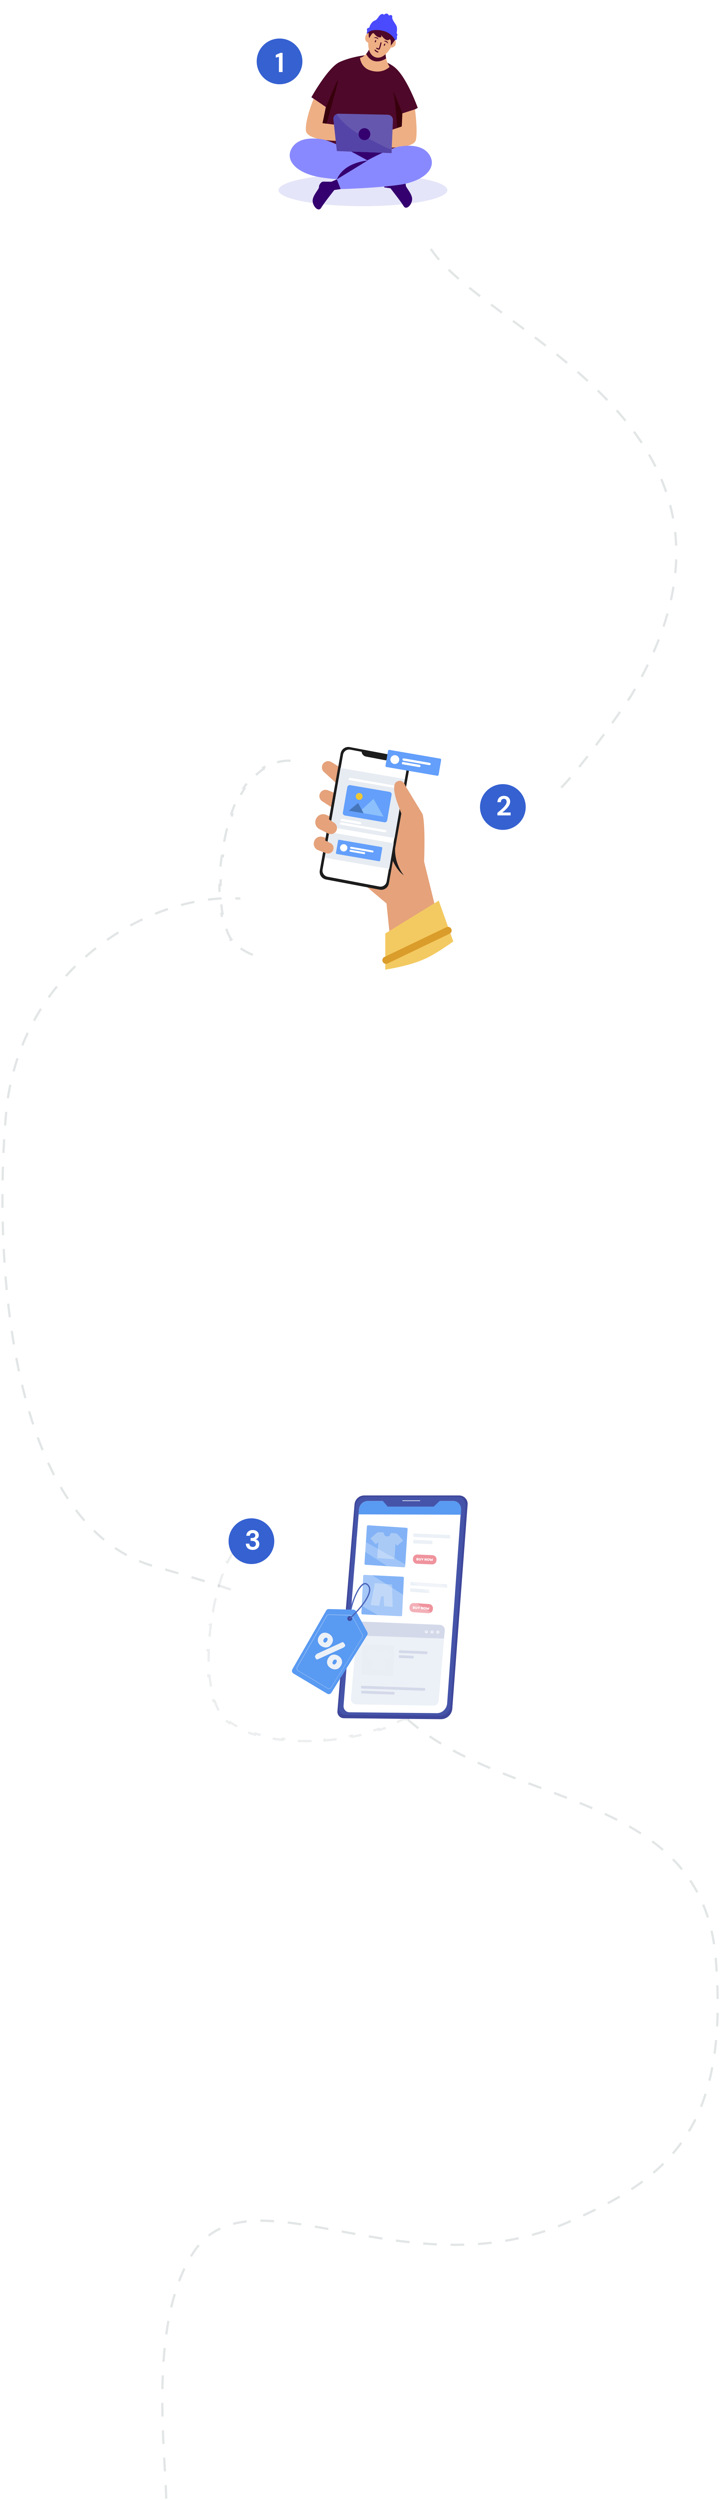 <svg width="315" height="1093" viewBox="0 0 315 1093" fill="none" xmlns="http://www.w3.org/2000/svg">
<path opacity="0.3" d="M198.5 78.841C127 128.841 364 156.341 276 304.341C268.833 315.008 252.3 338.341 243.5 346.341M120.5 396.341C85 381.507 11.8 412.541 3 483.341C-3 542.674 1.5 666.041 67.5 684.841C150 708.341 105 701.841 120.5 712.341" stroke="#A0ACAF" stroke-dasharray="6 6"/>
<g filter="url(#filter0_d)">
<path d="M112.492 36.083C112.492 36.083 119.585 22.078 132.39 20.194C145.196 18.309 147.016 31.059 160.01 28.986C173.004 26.914 194.723 17.87 210.415 30.242C226.108 42.614 223.597 82.809 196.417 102.027C169.237 121.244 114.814 120.24 106.654 101.398C98.494 82.557 105.587 47.576 112.492 36.083Z" fill="white"/>
</g>
<path d="M158.794 90.16C179.195 90.16 195.732 87.01 195.732 83.125C195.732 79.239 179.195 76.089 158.794 76.089C138.394 76.089 121.856 79.239 121.856 83.125C121.856 87.01 138.394 90.16 158.794 90.16Z" fill="#E5E5F9"/>
<path d="M169.699 77.647L172.112 78.702L172.765 78.954L171.509 82.421L168.041 81.919L169.699 77.647Z" fill="#34006F"/>
<path d="M175.781 78.652L172.112 78.702L170.855 82.371C170.855 82.371 175.429 88.15 176.585 90.11C177.74 92.07 180.153 89.608 180.304 87.195C180.454 84.783 177.489 81.969 177.539 81.064C177.59 80.159 176.786 78.853 175.781 78.652Z" fill="#34006F"/>
<path d="M141.004 60.912C141.004 60.912 141.607 68.299 151.407 72.32C161.207 76.34 172.665 73.224 174.625 64.279C174.625 64.279 146.532 59.856 141.004 60.912Z" fill="#34006F"/>
<path d="M159.598 24.175C159.598 24.175 153.819 24.778 148.643 27.09C143.466 29.452 136.229 42.518 136.229 42.518L142.511 46.79L139.747 60.459C139.747 60.459 150.804 65.736 160.855 66.239C170.906 66.741 175.178 64.128 175.178 64.128L176.082 49.554C176.082 49.554 179.751 49.051 182.766 47.142C182.766 47.142 178.243 34.427 173.117 29.803C169.097 26.084 159.598 24.175 159.598 24.175Z" fill="#4E0829"/>
<path d="M170.453 29.251C168.996 30.608 166.031 32.115 161.91 30.758C157.789 29.401 157.487 25.28 157.487 25.28C157.487 25.28 158.392 25.13 159.598 24.175C159.799 24.024 160 23.773 160.201 23.572C160.955 22.718 161.508 21.562 161.709 21.16C161.759 21.059 161.759 21.009 161.759 21.009L164.473 21.712L168.544 22.718H168.594V22.818C168.544 23.773 168.694 24.677 168.895 25.482C169.448 27.693 170.453 29.251 170.453 29.251Z" fill="#EEAF84"/>
<path d="M168.946 25.532C168.041 26.135 166.081 27.19 163.92 26.738C161.809 26.286 160.653 24.527 160.201 23.572C160.955 22.718 161.508 21.562 161.709 21.16L164.523 21.712L168.594 22.718L168.644 22.818C168.644 23.773 168.745 24.678 168.946 25.532Z" fill="#4E0829"/>
<path d="M161.609 13.42L161.358 14.425C161.358 14.425 160.051 14.375 159.8 16.335C159.549 18.295 161.107 18.647 161.107 18.647C161.107 18.647 160.704 23.974 164.373 25.079C168.042 26.185 171.057 20.707 171.057 20.707C171.057 20.707 171.459 21.059 172.464 20.305C173.469 19.551 173.319 17.792 172.716 17.491L172.816 16.184C172.866 16.234 167.59 13.269 161.609 13.42Z" fill="#EEAF84"/>
<path d="M161.357 14.425C161.357 14.425 162.412 13.671 165.478 14.174C168.543 14.626 172.011 16.687 172.765 17.541C172.765 17.541 173.167 17.692 173.519 17.24C173.871 16.787 173.469 16.034 173.77 15.531C174.072 15.028 173.519 14.476 173.519 14.476C173.519 14.476 173.971 12.465 173.469 11.36C172.966 10.204 171.408 8.596 171.609 7.49C171.81 6.384 170.503 6.384 170.202 6.887C170.202 6.887 170.051 6.234 169.348 5.982C168.644 5.731 167.991 6.485 167.991 6.485C167.991 6.485 167.488 5.731 166.533 6.384C165.578 6.988 165.176 8.596 163.92 8.998C162.664 9.4 161.608 11.41 161.608 12.063C161.608 12.063 160.704 12.214 160.553 12.666C160.452 13.169 160.653 13.521 160.603 13.772C160.553 14.023 160.402 14.476 160.503 14.777C160.503 14.827 161.005 14.425 161.357 14.425Z" fill="#4A4AFF"/>
<path d="M137.235 43.171C137.235 43.171 133.465 52.117 133.817 56.992C134.169 61.867 148.994 61.615 148.994 61.615L147.989 54.73L141.104 53.826L142.511 46.79L137.235 43.171Z" fill="#EEAF84"/>
<path d="M181.561 47.795C181.561 47.795 182.817 57.092 181.963 61.113C181.108 65.133 169.047 64.48 169.047 64.48V57.544L175.731 55.333L175.982 49.604C176.032 49.554 179.55 48.448 181.561 47.795Z" fill="#EEAF84"/>
<path d="M141.004 60.912C137.486 60.309 130.199 59.806 127.435 65.184C124.671 70.561 130.35 76.139 141.004 77.647C151.658 79.155 166.634 79.507 166.634 79.507L168.795 73.978L160.805 70.159C160.805 70.209 146.482 61.867 141.004 60.912Z" fill="#8989FF"/>
<path d="M174.675 64.078C178.193 63.475 185.48 62.972 188.244 68.35C191.008 73.727 185.329 79.305 174.675 80.813C164.021 82.321 149.045 82.673 149.045 82.673L146.884 77.144L154.874 73.325C154.874 73.325 169.248 65.033 174.675 64.078Z" fill="#8989FF"/>
<path d="M147.386 78.401L160.854 70.159C160.804 70.209 150.602 70.812 147.386 78.401Z" fill="#34006F"/>
<path d="M147.387 78.401L144.975 79.456L144.321 79.758L145.578 83.175L149.045 82.673L147.387 78.401Z" fill="#34006F"/>
<path d="M141.306 79.406L144.975 79.456L146.231 83.125C146.231 83.125 141.658 88.904 140.502 90.864C139.346 92.824 136.934 90.362 136.783 87.949C136.632 85.537 139.597 82.723 139.547 81.818C139.497 80.913 140.301 79.607 141.306 79.406Z" fill="#34006F"/>
<path d="M171.911 52.519L171.359 65.334L171.308 66.942L147.387 66.038L145.879 52.167C145.778 51.162 146.331 50.257 147.186 49.906C147.437 49.805 147.789 49.705 148.09 49.705L169.75 50.157C171.007 50.257 171.962 51.263 171.911 52.519Z" fill="#6657AE"/>
<path d="M161.357 14.425C161.357 14.425 161.156 16.034 161.558 16.637C161.558 16.637 162.513 14.828 163.116 14.526C163.719 14.174 164.071 15.833 165.729 16.285C167.388 16.737 166.735 15.28 166.735 15.28C166.735 15.28 167.84 16.988 168.996 17.441C170.152 17.843 170.453 17.089 170.453 17.089C170.453 17.089 171.057 17.441 171.006 18.345C170.956 19.25 171.006 19.954 171.006 19.954L172.816 17.491C172.816 17.491 171.559 14.727 168.242 13.672C165.528 12.817 162.915 13.069 161.86 13.672C160.804 14.275 160.704 14.727 160.704 14.727C160.704 14.727 160.654 14.677 161.357 14.425Z" fill="#4E0829"/>
<path d="M142.713 46.69C142.713 46.69 147.336 35.181 147.839 35.03C148.341 34.879 142.863 54.077 142.863 54.077L141.104 53.826L142.713 46.69Z" fill="#37000C"/>
<path d="M173.77 55.836C173.77 55.836 173.066 44.378 172.162 40.86C171.257 37.292 176.032 49.504 176.032 49.504L175.78 55.233L173.77 55.836Z" fill="#37000C"/>
<path d="M171.359 65.334L171.308 66.942L147.387 66.038L145.879 52.167C145.778 51.162 146.331 50.258 147.186 49.906C149.296 53.022 154.473 57.896 160.101 60.158C164.775 62.068 168.645 64.832 171.359 65.334Z" fill="#5544A8"/>
<path d="M159.448 61.264C160.863 61.264 162.011 60.094 162.011 58.65C162.011 57.207 160.863 56.037 159.448 56.037C158.032 56.037 156.885 57.207 156.885 58.65C156.885 60.094 158.032 61.264 159.448 61.264Z" fill="#34006F"/>
<path d="M168.041 18.044C168.041 18.044 168.493 18.094 168.996 18.395C169.498 18.697 169.8 19.099 169.8 19.099C169.8 19.099 169.8 18.395 169.297 18.094C168.946 17.893 168.393 17.591 168.041 18.044Z" fill="#4E0829"/>
<path d="M167.999 20.055C168.125 20.114 168.333 19.94 168.465 19.664C168.596 19.389 168.602 19.117 168.477 19.057C168.351 18.997 168.143 19.172 168.011 19.447C167.88 19.723 167.874 19.995 167.999 20.055Z" fill="#4E0829"/>
<path d="M166.685 18.748C166.685 18.748 166.082 21.361 165.83 21.461C165.579 21.562 164.825 21.11 164.825 21.11" stroke="#4E0829" stroke-width="0.5" stroke-miterlimit="10" stroke-linecap="round"/>
<path d="M164.121 21.914C164.121 21.914 164.573 22.567 165.327 22.718" stroke="#4E0829" stroke-width="0.5" stroke-miterlimit="10" stroke-linecap="round"/>
<path d="M165.479 17.189C165.479 17.189 165.127 16.837 164.574 16.687C164.021 16.536 163.519 16.586 163.519 16.586C163.519 16.586 164.071 16.134 164.624 16.285C165.026 16.385 165.579 16.637 165.479 17.189Z" fill="#4E0829"/>
<path d="M164.496 17.518C164.368 17.463 164.168 17.647 164.048 17.927C163.927 18.208 163.933 18.48 164.061 18.534C164.189 18.589 164.389 18.406 164.51 18.125C164.63 17.844 164.624 17.573 164.496 17.518Z" fill="#4E0829"/>
<circle cx="122.304" cy="26.841" r="10" fill="#3561D1"/>
<path d="M122.032 31.507V24.859L120.652 25.183V24.007L122.68 23.107H123.628V31.507H122.032Z" fill="white"/>
<path opacity="0.3" d="M105.367 347.458L105.376 347.443L105.384 347.427L105.384 347.427L105.384 347.427L105.384 347.427L105.384 347.426L105.385 347.425L105.389 347.417L105.407 347.383C105.423 347.352 105.447 347.306 105.48 347.246C105.545 347.124 105.644 346.945 105.776 346.717C106.039 346.26 106.434 345.608 106.956 344.831L106.541 344.552C107.455 343.192 108.753 341.458 110.414 339.718L110.776 340.063C112.093 338.684 113.637 337.305 115.399 336.113L115.119 335.699C116.776 334.577 118.626 333.615 120.659 332.963L120.812 333.439C121.752 333.138 122.731 332.905 123.749 332.755C124.996 332.572 126.122 332.541 127.155 332.627L127.197 332.129C129.81 332.346 131.879 333.289 133.765 334.475L133.498 334.899C134.44 335.491 135.336 336.146 136.25 336.813L136.359 336.893C137.306 337.585 138.271 338.286 139.297 338.914L139.558 338.488C141.447 339.645 143.532 340.543 146.167 340.713L146.134 341.212C147.248 341.284 148.45 341.231 149.764 341.021C150.732 340.867 151.749 340.673 152.807 340.451L152.704 339.962C154.307 339.627 156.011 339.228 157.793 338.811C158.097 338.739 158.404 338.668 158.712 338.596L158.826 339.083C160.754 338.633 162.761 338.172 164.821 337.754L164.722 337.264C166.702 336.863 168.733 336.501 170.789 336.227L170.855 336.723C172.868 336.455 174.903 336.271 176.934 336.219L176.921 335.719C178.977 335.665 181.033 335.743 183.065 336L183.003 336.496C185.004 336.748 186.978 337.175 188.902 337.821L189.061 337.347C190.968 337.986 192.831 338.838 194.626 339.945L194.364 340.37C195.205 340.889 196.032 341.464 196.842 342.101C197.65 342.738 198.407 343.456 199.111 344.248L199.485 343.916C200.854 345.457 202.024 347.267 202.988 349.29L202.536 349.505C203.404 351.327 204.103 353.33 204.626 355.472L205.112 355.353C205.603 357.366 205.94 359.495 206.118 361.706L205.619 361.746C205.785 363.805 205.812 365.937 205.695 368.115L206.194 368.142C206.082 370.239 205.838 372.376 205.459 374.529L204.967 374.442C204.604 376.504 204.117 378.581 203.502 380.65L203.981 380.793C203.377 382.824 202.651 384.848 201.801 386.844L201.341 386.648C200.515 388.586 199.571 390.496 198.506 392.361L198.94 392.609C197.886 394.454 196.715 396.255 195.423 397.993L195.022 397.695C193.767 399.383 192.398 401.012 190.913 402.563L191.275 402.909C189.809 404.44 188.231 405.897 186.538 407.263L186.224 406.874C185.404 407.537 184.556 408.178 183.681 408.796C182.919 409.334 182.134 409.855 181.327 410.359L181.592 410.783C180.008 411.774 178.342 412.7 176.61 413.561L176.388 413.113C174.722 413.942 172.993 414.71 171.213 415.42L171.398 415.884C169.65 416.581 167.854 417.221 166.022 417.803L165.87 417.327C164.08 417.896 162.255 418.411 160.406 418.872L160.526 419.357C158.687 419.816 156.824 420.22 154.948 420.572L154.856 420.081C152.995 420.43 151.121 420.727 149.245 420.972L149.309 421.467C147.414 421.715 145.517 421.909 143.629 422.05L143.592 421.551C141.688 421.694 139.793 421.782 137.919 421.817L137.929 422.317C136 422.353 134.093 422.333 132.22 422.257L132.24 421.757C130.311 421.678 128.418 421.54 126.576 421.342L126.523 421.839C124.579 421.63 122.69 421.356 120.872 421.016L120.964 420.525C119.04 420.165 117.198 419.733 115.457 419.228L115.318 419.708C113.405 419.153 111.609 418.511 109.956 417.783L110.157 417.326C108.328 416.52 106.682 415.61 105.252 414.6L104.963 415.008C103.304 413.836 101.92 412.525 100.862 411.077L101.265 410.782C100.715 410.029 100.257 409.24 99.9 408.415C99.498 407.488 99.135 406.518 98.81 405.509L98.334 405.662C97.713 403.734 97.228 401.674 96.865 399.519L97.358 399.436C97.022 397.437 96.791 395.352 96.654 393.212L96.155 393.244C96.023 391.179 95.978 389.065 96.01 386.93L96.51 386.937C96.541 384.857 96.645 382.756 96.812 380.659L96.314 380.62C96.482 378.512 96.715 376.41 97 374.338L97.496 374.407C97.787 372.297 98.134 370.219 98.526 368.2L98.035 368.105C98.449 365.973 98.914 363.907 99.417 361.939L99.901 362.063C100.448 359.92 101.04 357.896 101.66 356.032L101.186 355.874C101.919 353.669 102.692 351.685 103.479 349.987L103.933 350.197C104.41 349.167 104.89 348.25 105.367 347.458Z" stroke="#A0ACAF" stroke-dasharray="6 6"/>
<g filter="url(#filter1_d)">
<path d="M114.452 348.8C114.452 348.8 121.41 335.062 133.971 333.214C146.531 331.366 148.317 343.872 161.062 341.839C173.808 339.806 195.112 330.935 210.505 343.071C225.898 355.207 223.435 394.633 196.774 413.484C170.114 432.335 116.73 431.349 108.726 412.868C100.721 394.387 107.679 360.074 114.452 348.8Z" fill="white"/>
<path d="M185.541 376.674L194.522 413.156L171.692 420.234L169.091 394.999L155.298 383.416L165.621 365.931L185.541 376.674Z" fill="#E5A27B"/>
<path d="M176.728 347.746L165.621 365.931C165.621 365.931 180.141 385.459 180.337 384.899C180.561 384.312 185.541 376.702 185.541 376.702L176.728 347.746Z" fill="#E5A27B"/>
<path d="M172.868 370.967C172.868 370.967 172.28 376.954 176.645 382.689C176.645 382.689 173.539 380.871 171.245 374.912L172.868 370.967Z" fill="#1C1C1C"/>
<path d="M154.43 339.017L145.03 333.198C143.743 332.386 142.064 332.806 141.253 334.065C140.61 335.1 140.722 336.471 141.561 337.366L149.562 344.668L154.43 339.017Z" fill="#E5A27B"/>
<path d="M153.591 349.676L143.519 345.536C142.12 344.948 140.526 345.62 139.938 346.99C139.463 348.138 139.798 349.452 140.777 350.208L150.514 356.475L153.591 349.676Z" fill="#E5A27B"/>
<path d="M166.125 388.984L142.624 384.536C140.778 384.172 139.547 382.409 139.91 380.535L149.031 329.364C149.395 327.518 151.157 326.287 153.032 326.651L176.533 331.099C178.379 331.463 179.61 333.225 179.246 335.1L170.126 386.27C169.79 388.117 168 389.32 166.125 388.984Z" fill="#1C1C1C"/>
<path d="M165.958 387.613L143.297 383.332C141.814 383.052 140.863 381.626 141.143 380.143L150.095 329.924C150.375 328.441 151.802 327.49 153.285 327.769L175.946 332.05C177.429 332.33 178.38 333.757 178.1 335.239L169.148 385.458C168.868 386.913 167.441 387.892 165.958 387.613Z" fill="white"/>
<path d="M168.392 332.358L160.138 330.791C158.851 330.54 157.984 329.309 158.236 327.994L171.161 330.456C170.938 331.771 169.679 332.61 168.392 332.358Z" fill="#1C1C1C"/>
<path d="M191.304 339.184L169.062 335.352C168.783 335.296 168.615 335.044 168.643 334.764L169.762 328.273C169.818 327.994 170.07 327.826 170.349 327.854L192.591 331.686C192.871 331.742 193.039 331.994 193.011 332.274L191.892 338.765C191.836 339.044 191.584 339.212 191.304 339.184Z" fill="#639FFB"/>
<path d="M172.727 334.037C173.793 334.037 174.658 333.172 174.658 332.106C174.658 331.04 173.793 330.176 172.727 330.176C171.661 330.176 170.797 331.04 170.797 332.106C170.797 333.172 171.661 334.037 172.727 334.037Z" fill="white"/>
<path d="M176.588 332.078L187.919 334.037" stroke="white" stroke-width="1.022" stroke-miterlimit="10" stroke-linecap="round" stroke-linejoin="round"/>
<path d="M176.309 333.673L183.471 334.904" stroke="white" stroke-width="1.022" stroke-miterlimit="10" stroke-linecap="round" stroke-linejoin="round"/>
<path d="M177.069 340.619L148.974 335.778L144.527 361.585L172.623 366.426L177.069 340.619Z" fill="#E7ECF2"/>
<path d="M149.478 358.488L157.535 359.887" stroke="white" stroke-width="1.022" stroke-miterlimit="10" stroke-linecap="round" stroke-linejoin="round"/>
<path d="M149.198 360.055L168.586 363.412" stroke="white" stroke-width="1.022" stroke-miterlimit="10" stroke-linecap="round" stroke-linejoin="round"/>
<path d="M153.031 340.583L172.419 343.94" stroke="white" stroke-width="1.022" stroke-miterlimit="10" stroke-linecap="round" stroke-linejoin="round"/>
<path d="M168.14 359.523L150.906 356.558C150.318 356.446 149.898 355.886 150.01 355.299L151.941 344.164C152.053 343.576 152.612 343.157 153.2 343.269L170.434 346.234C171.021 346.346 171.441 346.906 171.329 347.493L169.399 358.628C169.315 359.244 168.727 359.635 168.14 359.523Z" fill="#639FFB"/>
<path d="M156.976 355.187L163.41 349.284L167.803 357.061L156.976 355.187Z" fill="#8CC0FC"/>
<path d="M152.611 354.46L156.668 351.103L159.074 355.551L152.611 354.46Z" fill="#4575BA"/>
<path d="M157.145 349.732C157.979 349.732 158.655 349.055 158.655 348.221C158.655 347.386 157.979 346.71 157.145 346.71C156.31 346.71 155.634 347.386 155.634 348.221C155.634 349.055 156.31 349.732 157.145 349.732Z" fill="#EEC733"/>
<path d="M172.232 368.685L144.137 363.844L142.208 375.038L170.303 379.879L172.232 368.685Z" fill="#E7ECF2"/>
<path d="M165.846 376.562L147.325 373.373C147.101 373.345 146.933 373.121 146.989 372.897L147.913 367.497C147.941 367.274 148.164 367.106 148.388 367.162L166.909 370.351C167.133 370.379 167.301 370.603 167.245 370.827L166.322 376.226C166.294 376.45 166.07 376.59 165.846 376.562Z" fill="#639FFB"/>
<path d="M150.375 372.282C151.256 372.282 151.97 371.568 151.97 370.687C151.97 369.806 151.256 369.092 150.375 369.092C149.494 369.092 148.78 369.806 148.78 370.687C148.78 371.568 149.494 372.282 150.375 372.282Z" fill="white"/>
<path d="M153.563 370.659L162.992 372.282" stroke="white" stroke-width="0.85" stroke-miterlimit="10" stroke-linecap="round" stroke-linejoin="round"/>
<path d="M153.34 371.974L159.327 373.009" stroke="white" stroke-width="0.85" stroke-miterlimit="10" stroke-linecap="round" stroke-linejoin="round"/>
<path d="M185.541 376.674C185.541 376.674 186.212 361.007 184.897 355.971L177.371 343.577C176.616 341.647 175.301 340.807 173.482 341.815C172.251 342.514 172.335 345.004 172.587 346.403C173.119 349.676 174.434 352.446 175.301 354.992L185.541 376.674Z" fill="#E5A27B"/>
<path d="M143.912 358.209L146.43 359.888C147.409 360.671 147.717 362.042 147.157 363.189C146.486 364.56 144.807 365.091 143.464 364.392L139.771 362.517C138.176 361.706 137.505 359.804 138.204 358.153L138.288 357.985C139.044 356.306 141.002 355.523 142.709 356.25L144.135 356.866L143.912 358.209Z" fill="#E5A27B"/>
<path d="M142.261 367.441L144.807 368.756C145.758 369.344 146.178 370.519 145.786 371.582C145.338 372.869 143.912 373.512 142.653 373.009L139.211 371.722C137.729 371.162 136.917 369.54 137.393 368.029L137.449 367.861C137.924 366.294 139.603 365.427 141.17 365.903L142.457 366.294L142.261 367.441Z" fill="#E5A27B"/>
<path d="M168.559 408.148V423.946C168.559 423.946 178.592 422.467 185.247 419.509C190.177 417.537 198.31 411.622 198.31 411.622L191.948 393.768L168.559 408.148Z" fill="#F3CA61"/>
<path d="M168.87 419.829L196.008 406.82" stroke="#DA9C2A" stroke-width="3.167" stroke-miterlimit="10" stroke-linecap="round" stroke-linejoin="round"/>
</g>
<circle cx="220" cy="352.841" r="10" fill="#3561D1"/>
<path d="M217.612 356.507V355.391C218.124 354.967 218.62 354.547 219.1 354.131C219.588 353.715 220.02 353.303 220.396 352.895C220.78 352.487 221.084 352.091 221.308 351.707C221.54 351.315 221.656 350.935 221.656 350.567C221.656 350.223 221.56 349.919 221.368 349.655C221.184 349.391 220.876 349.259 220.444 349.259C220.004 349.259 219.672 349.403 219.448 349.691C219.224 349.979 219.112 350.327 219.112 350.735H217.624C217.64 350.119 217.776 349.607 218.032 349.199C218.288 348.783 218.628 348.475 219.052 348.275C219.476 348.067 219.952 347.963 220.48 347.963C221.336 347.963 222 348.199 222.472 348.671C222.952 349.135 223.192 349.739 223.192 350.483C223.192 350.947 223.084 351.399 222.868 351.839C222.66 352.279 222.384 352.703 222.04 353.111C221.696 353.519 221.324 353.903 220.924 354.263C220.524 354.615 220.136 354.943 219.76 355.247H223.396V356.507H217.612Z" fill="white"/>
<path opacity="0.2" d="M100.799 680.695L100.808 680.679L100.816 680.663L100.816 680.663L100.816 680.663L100.817 680.663L100.817 680.661L100.822 680.652L100.841 680.616C100.858 680.583 100.884 680.533 100.92 680.468C100.99 680.337 101.096 680.144 101.238 679.898C101.521 679.407 101.945 678.705 102.506 677.869L102.091 677.59C103.072 676.128 104.465 674.263 106.249 672.392L106.611 672.737C108.026 671.252 109.687 669.767 111.581 668.483L111.3 668.069C113.081 666.862 115.067 665.827 117.252 665.125L117.405 665.601C118.416 665.276 119.47 665.025 120.566 664.863C121.434 664.736 122.247 664.677 123.014 664.676L123.013 664.176C124.88 664.174 126.496 664.506 127.957 665.047L127.783 665.516C129.352 666.096 130.745 666.929 132.098 667.859L132.381 667.447C133.033 667.894 133.67 668.361 134.308 668.828C135.028 669.354 135.748 669.882 136.489 670.382L136.209 670.796C137.6 671.736 139.084 672.596 140.784 673.187L140.948 672.715C142.412 673.223 144.035 673.522 145.909 673.489L145.917 673.989C146.734 673.975 147.594 673.899 148.503 673.754C149.543 673.588 150.635 673.379 151.77 673.141L151.667 672.652C153.389 672.291 155.219 671.862 157.133 671.414C157.459 671.337 157.788 671.26 158.12 671.182L158.233 671.669C160.304 671.185 162.46 670.69 164.673 670.24L164.574 669.75C166.7 669.319 168.881 668.93 171.09 668.635L171.156 669.131C173.319 668.842 175.505 668.645 177.689 668.588L177.676 668.088C179.883 668.031 182.092 668.115 184.275 668.391L184.212 668.887C186.363 669.159 188.485 669.618 190.554 670.314L190.714 669.84C192.762 670.528 194.761 671.444 196.689 672.634L196.427 673.06C197.331 673.618 198.219 674.237 199.09 674.923C199.837 675.512 200.543 676.166 201.207 676.88L201.573 676.539C202.876 677.939 204.019 679.56 204.996 681.363L204.556 681.601C205.448 683.246 206.2 685.048 206.809 686.978L207.286 686.828C207.861 688.652 208.308 690.586 208.624 692.603L208.131 692.68C208.425 694.56 208.604 696.513 208.665 698.521L209.165 698.506C209.224 700.44 209.174 702.421 209.013 704.433L208.514 704.393C208.36 706.314 208.104 708.262 207.743 710.223L208.235 710.313C207.882 712.232 207.429 714.162 206.875 716.087L206.394 715.949C205.857 717.813 205.225 719.673 204.494 721.514L204.959 721.699C204.236 723.52 203.418 725.324 202.504 727.096L202.06 726.867C201.168 728.595 200.183 730.293 199.105 731.949L199.523 732.222C198.452 733.865 197.289 735.466 196.032 737.014L195.644 736.699C194.419 738.206 193.105 739.661 191.7 741.054L192.052 741.409C190.663 742.786 189.185 744.102 187.617 745.346L187.306 744.954C186.544 745.559 185.76 746.147 184.954 746.717C184.136 747.296 183.293 747.856 182.426 748.399L182.691 748.823C180.99 749.888 179.202 750.884 177.342 751.81L177.119 751.362C175.329 752.254 173.472 753.081 171.56 753.844L171.745 754.309C169.868 755.058 167.939 755.746 165.971 756.373L165.819 755.897C163.896 756.509 161.935 757.063 159.948 757.559L160.069 758.044C158.093 758.538 156.092 758.973 154.078 759.352L153.986 758.86C151.985 759.236 149.972 759.556 147.956 759.819L148.021 760.315C145.985 760.58 143.947 760.789 141.92 760.941L141.882 760.442C139.836 760.596 137.801 760.691 135.787 760.729L135.797 761.229C133.725 761.268 131.676 761.246 129.664 761.163L129.685 760.664C127.612 760.579 125.578 760.43 123.599 760.217L123.546 760.714C121.458 760.489 119.429 760.194 117.476 759.828L117.568 759.337C115.501 758.95 113.522 758.484 111.65 757.94L111.511 758.42C109.456 757.823 107.528 757.133 105.752 756.349L105.954 755.892C103.988 755.024 102.219 754.044 100.681 752.956L100.392 753.364C98.612 752.103 97.126 750.693 95.991 749.137L96.395 748.842C95.803 748.031 95.311 747.18 94.926 746.291C94.564 745.457 94.233 744.59 93.929 743.693L93.456 743.853C92.871 742.125 92.391 740.292 92.008 738.379L92.498 738.281C92.141 736.497 91.867 734.641 91.67 732.732L91.173 732.783C90.982 730.94 90.863 729.05 90.808 727.131L91.308 727.117C91.254 725.263 91.261 723.38 91.322 721.487L90.822 721.471C90.882 719.591 90.995 717.702 91.155 715.818L91.653 715.86C91.813 713.981 92.019 712.107 92.265 710.254L91.769 710.189C92.021 708.296 92.315 706.425 92.644 704.593L93.137 704.681C93.476 702.793 93.854 700.946 94.262 699.159L93.775 699.048C94.21 697.142 94.68 695.305 95.176 693.558L95.657 693.694C96.199 691.786 96.772 689.987 97.364 688.328L96.893 688.16C97.588 686.214 98.309 684.456 99.04 682.933L99.491 683.149C99.927 682.239 100.364 681.418 100.799 680.695Z" fill="white" stroke="#A0ACAF" stroke-dasharray="6 6"/>
<g filter="url(#filter2_d)">
<path d="M112.181 670.102C112.181 670.102 119.354 655.939 132.304 654.034C145.254 652.128 147.095 665.021 160.235 662.925C173.376 660.829 195.34 651.684 211.21 664.196C227.08 676.708 224.541 717.355 197.054 736.79C169.567 756.225 114.53 755.209 106.277 736.155C98.025 717.101 105.198 681.725 112.181 670.102Z" fill="white"/>
</g>
<path d="M192.156 653.841H159.341C157.126 653.841 155.303 655.524 155.106 657.739L147.618 748.162C147.478 749.817 148.768 751.219 150.423 751.247L192.857 751.668C195.466 751.696 197.681 749.676 197.878 747.068L204.581 657.823C204.749 655.664 203.038 653.841 200.879 653.841H192.156Z" fill="#3E479B"/>
<path opacity="0.46" d="M191.567 654.458H159.762C157.63 654.458 155.835 656.113 155.667 658.272L148.375 746.76C148.235 748.358 149.497 749.761 151.095 749.761L192.296 750.153C194.848 750.181 196.98 748.218 197.148 745.666L203.655 658.357C203.823 656.253 202.169 654.458 200.065 654.458H191.567Z" fill="#4C65BA"/>
<path d="M190.473 656.281H160.884C158.893 656.281 157.238 657.879 157.07 659.983L150.31 745.722C150.198 747.292 151.348 748.611 152.835 748.639L191.118 749.031C193.474 749.059 195.466 747.152 195.634 744.656L201.664 660.067C201.804 658.02 200.262 656.281 198.326 656.281H190.473Z" fill="white"/>
<path d="M190.473 656.281H160.884C158.893 656.281 157.238 657.879 157.07 659.983L156.901 662.114L201.664 662.255L201.692 660.067C201.832 658.02 200.29 656.281 198.354 656.281H190.473Z" fill="#599AF2"/>
<path d="M193.362 655.299L189.716 658.721H169.634L166.689 655.299H193.362Z" fill="#3E479B"/>
<path opacity="0.46" d="M193.362 655.299L189.716 658.721H169.634L166.689 655.299H193.362Z" fill="#4C65BA"/>
<path d="M183.714 656.281H176.141C176.057 656.281 176.001 656.225 176.001 656.141C176.001 656.057 176.057 656 176.141 656H183.714C183.798 656 183.854 656.057 183.854 656.141C183.854 656.225 183.798 656.281 183.714 656.281Z" fill="#ECF1F7"/>
<path opacity="0.75" d="M176.675 685.253L159.959 684.16C159.651 684.131 159.426 683.879 159.455 683.571L160.52 667.388C160.548 667.079 160.801 666.855 161.109 666.883L177.825 667.977C178.134 668.005 178.358 668.257 178.33 668.566L177.264 684.748C177.236 685.029 176.984 685.253 176.675 685.253Z" fill="#599AF2"/>
<path opacity="0.37" d="M176.367 673.558L174.095 670.977C173.786 670.613 173.31 670.389 172.833 670.36L171.178 670.248C171.038 670.248 170.897 670.36 170.897 670.501C170.841 671.258 170.196 671.819 169.467 671.763L169.187 671.735C168.429 671.679 167.868 671.034 167.925 670.304C167.925 670.164 167.812 670.024 167.672 670.024L166.073 669.912C165.541 669.884 165.036 670.052 164.643 670.389L162.091 672.632L164.363 675.213L165.513 674.203L165.036 681.215L172.58 681.719L173.029 674.96L173.786 675.83L176.367 673.558Z" fill="#ECF1F7"/>
<path d="M196.588 672.689L181.134 672.015C180.938 672.015 180.77 671.819 180.77 671.623L180.798 670.809C180.798 670.613 180.994 670.445 181.19 670.445L196.644 671.118C196.84 671.118 197.009 671.314 197.009 671.511L196.981 672.324C196.981 672.548 196.784 672.717 196.588 672.689Z" fill="#ECF1F7"/>
<path d="M188.792 675.157L181.107 674.82C180.91 674.82 180.742 674.624 180.742 674.427L180.77 673.614C180.77 673.418 180.967 673.25 181.163 673.25L188.848 673.586C189.044 673.586 189.212 673.782 189.212 673.979L189.184 674.792C189.156 675.016 188.988 675.157 188.792 675.157Z" fill="#ECF1F7"/>
<path opacity="0.99" d="M189.044 683.991L182.397 683.711C181.387 683.655 180.602 682.813 180.658 681.804L180.686 681.411C180.742 680.401 181.584 679.616 182.593 679.672L189.24 679.953C190.25 680.009 191.035 680.85 190.979 681.86L190.951 682.253C190.895 683.262 190.054 684.02 189.044 683.991Z" fill="#EF929C"/>
<path d="M182.493 682.028C182.509 682.033 182.529 682.037 182.554 682.04C182.579 682.042 182.603 682.043 182.625 682.044C182.671 682.045 182.708 682.037 182.738 682.02C182.77 682.001 182.786 681.972 182.787 681.932C182.788 681.895 182.777 681.868 182.752 681.851C182.728 681.835 182.69 681.826 182.639 681.824L182.499 681.82L182.493 682.028ZM182.505 681.612L182.629 681.616C182.678 681.617 182.714 681.609 182.736 681.592C182.759 681.574 182.771 681.548 182.772 681.513C182.773 681.482 182.761 681.457 182.735 681.438C182.711 681.419 182.673 681.409 182.622 681.408C182.605 681.407 182.585 681.407 182.562 681.408C182.541 681.408 182.524 681.409 182.511 681.411L182.505 681.612ZM182.596 682.271C182.577 682.27 182.554 682.269 182.528 682.267C182.502 682.265 182.475 682.262 182.447 682.258C182.42 682.254 182.392 682.249 182.365 682.242C182.338 682.237 182.313 682.229 182.291 682.219C182.229 682.194 182.199 682.151 182.201 682.092L182.225 681.297C182.225 681.273 182.232 681.255 182.245 681.243C182.259 681.23 182.278 681.22 182.3 681.212C182.339 681.2 182.388 681.192 182.446 681.188C182.504 681.182 182.564 681.181 182.625 681.183C182.771 681.187 182.882 681.215 182.959 681.266C183.035 681.317 183.072 681.394 183.069 681.496C183.068 681.547 183.052 681.591 183.021 681.627C182.991 681.663 182.95 681.688 182.9 681.704C182.956 681.721 183.002 681.752 183.038 681.795C183.076 681.838 183.093 681.891 183.092 681.955C183.088 682.067 183.044 682.15 182.958 682.202C182.874 682.253 182.753 682.276 182.596 682.271Z" fill="white"/>
<path d="M184.177 681.909C184.176 681.97 184.163 682.026 184.14 682.077C184.118 682.126 184.087 682.168 184.046 682.203C184.005 682.237 183.956 682.263 183.899 682.281C183.841 682.298 183.777 682.306 183.705 682.304C183.634 682.302 183.57 682.29 183.514 682.269C183.458 682.248 183.41 682.22 183.371 682.183C183.333 682.146 183.303 682.102 183.283 682.051C183.264 681.999 183.256 681.943 183.258 681.882L183.277 681.231C183.289 681.229 183.309 681.227 183.337 681.224C183.364 681.22 183.39 681.219 183.415 681.22C183.441 681.221 183.464 681.223 183.483 681.229C183.504 681.233 183.52 681.24 183.534 681.251C183.547 681.261 183.557 681.276 183.563 681.294C183.569 681.312 183.572 681.336 183.571 681.366L183.556 681.885C183.554 681.94 183.568 681.983 183.596 682.014C183.626 682.046 183.665 682.062 183.712 682.064C183.761 682.065 183.801 682.051 183.831 682.021C183.862 681.992 183.878 681.949 183.879 681.895L183.899 681.249C183.911 681.248 183.931 681.245 183.958 681.243C183.986 681.239 184.012 681.237 184.037 681.238C184.063 681.239 184.086 681.242 184.105 681.247C184.125 681.251 184.142 681.258 184.155 681.269C184.169 681.28 184.179 681.294 184.185 681.312C184.191 681.331 184.194 681.355 184.193 681.384L184.177 681.909Z" fill="white"/>
<path d="M184.924 682.306C184.912 682.309 184.892 682.312 184.866 682.315C184.84 682.317 184.814 682.318 184.789 682.317C184.737 682.316 184.698 682.306 184.672 682.288C184.647 682.269 184.635 682.232 184.637 682.175L184.643 681.945C184.616 681.902 184.587 681.855 184.556 681.802C184.524 681.75 184.493 681.697 184.463 681.643C184.433 681.589 184.405 681.535 184.379 681.484C184.354 681.431 184.333 681.382 184.317 681.339C184.332 681.319 184.353 681.3 184.378 681.284C184.405 681.268 184.437 681.26 184.474 681.261C184.519 681.263 184.554 681.273 184.581 681.292C184.609 681.311 184.635 681.346 184.658 681.396L184.791 681.685L184.801 681.685C184.818 681.651 184.833 681.619 184.845 681.591C184.858 681.562 184.871 681.533 184.883 681.505C184.895 681.476 184.908 681.446 184.922 681.416C184.935 681.385 184.95 681.349 184.967 681.308C184.988 681.299 185.011 681.292 185.036 681.287C185.061 681.282 185.085 681.28 185.108 681.28C185.148 681.281 185.181 681.293 185.208 681.316C185.235 681.337 185.249 681.368 185.247 681.41C185.247 681.424 185.244 681.44 185.237 681.46C185.231 681.479 185.217 681.508 185.196 681.547C185.174 681.585 185.142 681.637 185.101 681.703C185.06 681.769 185.005 681.854 184.934 681.96L184.924 682.306Z" fill="white"/>
<path d="M186.637 682.328C186.621 682.343 186.597 682.355 186.567 682.362C186.537 682.37 186.501 682.373 186.459 682.372C186.417 682.371 186.377 682.363 186.34 682.35C186.303 682.336 186.273 682.305 186.251 682.257L186.092 681.908C186.076 681.872 186.062 681.839 186.049 681.808C186.037 681.775 186.023 681.739 186.008 681.697L185.998 681.699C186.001 681.76 186.001 681.823 185.999 681.886C185.999 681.95 185.997 682.012 185.996 682.074L185.988 682.338C185.975 682.341 185.956 682.343 185.929 682.346C185.904 682.349 185.879 682.35 185.854 682.349C185.829 682.348 185.807 682.346 185.788 682.342C185.769 682.338 185.753 682.331 185.741 682.32C185.729 682.309 185.72 682.296 185.713 682.278C185.707 682.26 185.704 682.237 185.705 682.208L185.73 681.357C185.747 681.334 185.772 681.318 185.805 681.308C185.838 681.297 185.874 681.293 185.911 681.294C185.953 681.295 185.993 681.303 186.03 681.318C186.068 681.331 186.098 681.362 186.119 681.409L186.279 681.758C186.295 681.794 186.31 681.828 186.322 681.86C186.335 681.891 186.349 681.927 186.363 681.969L186.372 681.967C186.369 681.906 186.368 681.844 186.369 681.783C186.37 681.722 186.371 681.66 186.373 681.599L186.381 681.323C186.393 681.32 186.412 681.317 186.437 681.315C186.464 681.312 186.489 681.311 186.514 681.312C186.564 681.313 186.602 681.323 186.627 681.342C186.653 681.36 186.665 681.397 186.663 681.452L186.637 682.328Z" fill="white"/>
<path d="M186.822 681.851C186.824 681.762 186.84 681.684 186.869 681.617C186.9 681.55 186.94 681.494 186.989 681.45C187.039 681.405 187.097 681.372 187.162 681.35C187.229 681.328 187.3 681.318 187.376 681.32C187.452 681.322 187.522 681.336 187.586 681.362C187.651 681.388 187.708 681.425 187.755 681.473C187.802 681.52 187.839 681.578 187.864 681.647C187.89 681.716 187.902 681.794 187.9 681.883C187.897 681.972 187.881 682.05 187.852 682.118C187.822 682.186 187.783 682.242 187.733 682.287C187.683 682.331 187.626 682.364 187.559 682.386C187.493 682.408 187.421 682.418 187.343 682.415C187.266 682.413 187.195 682.399 187.13 682.373C187.065 682.346 187.009 682.309 186.963 682.261C186.917 682.213 186.881 682.154 186.856 682.085C186.83 682.017 186.819 681.938 186.822 681.851ZM187.128 681.86C187.125 681.963 187.144 682.041 187.184 682.094C187.225 682.146 187.28 682.173 187.351 682.175C187.422 682.177 187.48 682.153 187.523 682.104C187.567 682.054 187.59 681.977 187.593 681.874C187.596 681.772 187.577 681.694 187.537 681.642C187.498 681.59 187.442 681.563 187.371 681.56C187.3 681.558 187.243 681.582 187.198 681.632C187.154 681.681 187.131 681.757 187.128 681.86Z" fill="white"/>
<path d="M188.555 681.64C188.567 681.635 188.587 681.629 188.613 681.623C188.641 681.616 188.668 681.613 188.695 681.613C188.743 681.615 188.783 681.623 188.814 681.639C188.845 681.654 188.864 681.675 188.87 681.702C188.881 681.749 188.891 681.793 188.9 681.834C188.91 681.874 188.92 681.913 188.929 681.951C188.938 681.988 188.947 682.024 188.955 682.061C188.964 682.097 188.973 682.136 188.98 682.176L188.989 682.176C189.001 682.107 189.012 682.042 189.022 681.979C189.032 681.916 189.041 681.854 189.05 681.794C189.058 681.733 189.067 681.673 189.076 681.614C189.084 681.554 189.093 681.494 189.101 681.433C189.144 681.41 189.189 681.4 189.237 681.401C189.279 681.402 189.315 681.412 189.345 681.431C189.375 681.451 189.39 681.482 189.388 681.525C189.388 681.55 189.384 681.585 189.377 681.632C189.371 681.677 189.362 681.728 189.352 681.785C189.342 681.841 189.331 681.9 189.317 681.963C189.304 682.025 189.291 682.084 189.276 682.14C189.262 682.197 189.248 682.248 189.233 682.294C189.219 682.339 189.206 682.374 189.194 682.399C189.176 682.414 189.148 682.426 189.109 682.435C189.07 682.444 189.03 682.448 188.989 682.447C188.936 682.446 188.891 682.437 188.854 682.423C188.818 682.407 188.796 682.386 188.789 682.359C188.776 682.314 188.761 682.259 188.746 682.196C188.731 682.133 188.715 682.064 188.698 681.988C188.68 682.062 188.661 682.133 188.642 682.203C188.623 682.273 188.606 682.332 188.591 682.381C188.573 682.396 188.547 682.408 188.513 682.418C188.479 682.427 188.441 682.431 188.4 682.43C188.349 682.428 188.303 682.42 188.261 682.405C188.221 682.389 188.195 682.368 188.183 682.341C188.173 682.321 188.163 682.29 188.151 682.25C188.141 682.209 188.131 682.163 188.12 682.111C188.109 682.058 188.097 682.002 188.086 681.941C188.075 681.881 188.065 681.82 188.055 681.76C188.047 681.699 188.039 681.64 188.031 681.583C188.024 681.525 188.019 681.472 188.016 681.424C188.032 681.41 188.055 681.397 188.083 681.386C188.112 681.374 188.143 681.369 188.176 681.37C188.219 681.371 188.254 681.381 188.281 681.402C188.308 681.421 188.325 681.452 188.331 681.497C188.345 681.613 188.357 681.71 188.366 681.788C188.377 681.865 188.384 681.929 188.39 681.979C188.396 682.028 188.401 682.067 188.403 682.094C188.406 682.121 188.409 682.143 188.412 682.159L188.42 682.159C188.432 682.114 188.443 682.072 188.453 682.034C188.463 681.996 188.473 681.957 188.483 681.919C188.495 681.88 188.506 681.838 188.518 681.794C188.529 681.749 188.542 681.697 188.555 681.64Z" fill="white"/>
<path opacity="0.75" d="M175.357 706.653L158.613 705.84C158.304 705.812 158.08 705.559 158.108 705.279L158.893 689.068C158.921 688.759 159.174 688.535 159.454 688.563L176.198 689.376C176.506 689.404 176.731 689.657 176.703 689.937L175.918 706.148C175.918 706.429 175.665 706.653 175.357 706.653Z" fill="#599AF2"/>
<path opacity="0.37" d="M163.997 692.293L162.174 701.605C162.146 701.689 162.231 701.773 162.315 701.801L165.764 702.082C165.849 702.082 165.905 702.026 165.933 701.969L166.774 697.987C166.802 697.903 166.858 697.847 166.942 697.875L167.728 697.931C167.812 697.931 167.868 698.015 167.868 698.071L168.036 702.138C168.036 702.222 168.092 702.278 168.176 702.278L171.626 702.558C171.71 702.558 171.794 702.502 171.794 702.39L171.514 692.91C171.514 692.826 171.458 692.77 171.374 692.77L164.11 692.181C164.082 692.153 163.997 692.209 163.997 692.293Z" fill="#ECF1F7"/>
<path d="M195.242 694.228L179.816 693.162C179.62 693.134 179.452 692.966 179.48 692.77L179.536 691.956C179.564 691.76 179.732 691.592 179.928 691.62L195.354 692.686C195.55 692.714 195.719 692.882 195.691 693.078L195.635 693.892C195.635 694.088 195.466 694.256 195.242 694.228Z" fill="#ECF1F7"/>
<path d="M187.388 696.5L179.731 695.967C179.535 695.939 179.367 695.771 179.395 695.574L179.451 694.761C179.479 694.565 179.647 694.396 179.843 694.424L187.5 694.957C187.696 694.985 187.865 695.154 187.837 695.35L187.781 696.163C187.781 696.36 187.584 696.5 187.388 696.5Z" fill="#ECF1F7"/>
<path opacity="0.99" d="M187.445 705.335L180.826 704.886C179.816 704.83 179.059 703.933 179.143 702.951L179.171 702.558C179.227 701.549 180.125 700.791 181.106 700.876L187.725 701.324C188.735 701.38 189.492 702.278 189.408 703.259L189.38 703.652C189.296 704.634 188.427 705.391 187.445 705.335Z" fill="#EF929C"/>
<path d="M180.915 703.201C180.93 703.207 180.951 703.211 180.975 703.215C181 703.217 181.024 703.219 181.047 703.221C181.092 703.223 181.13 703.216 181.16 703.199C181.192 703.182 181.209 703.153 181.211 703.113C181.213 703.076 181.202 703.049 181.178 703.031C181.154 703.014 181.117 703.004 181.066 703.001L180.926 702.994L180.915 703.201ZM180.937 702.786L181.062 702.793C181.11 702.796 181.146 702.789 181.168 702.772C181.192 702.755 181.205 702.729 181.207 702.693C181.209 702.663 181.197 702.638 181.172 702.618C181.148 702.599 181.11 702.588 181.059 702.585C181.042 702.584 181.022 702.583 181 702.583C180.978 702.583 180.961 702.584 180.948 702.586L180.937 702.786ZM181.012 703.447C180.993 703.446 180.97 703.444 180.944 703.442C180.918 703.439 180.891 703.436 180.863 703.431C180.836 703.426 180.809 703.42 180.782 703.413C180.755 703.407 180.73 703.398 180.708 703.388C180.647 703.361 180.618 703.318 180.621 703.259L180.665 702.464C180.666 702.44 180.673 702.423 180.687 702.411C180.701 702.398 180.72 702.388 180.743 702.381C180.782 702.37 180.831 702.363 180.889 702.36C180.947 702.357 181.007 702.357 181.068 702.36C181.213 702.368 181.324 702.398 181.399 702.451C181.475 702.504 181.51 702.582 181.504 702.684C181.501 702.735 181.484 702.779 181.453 702.814C181.421 702.849 181.38 702.874 181.329 702.888C181.385 702.907 181.431 702.938 181.466 702.982C181.502 703.026 181.519 703.08 181.515 703.144C181.509 703.256 181.462 703.337 181.375 703.387C181.29 703.436 181.169 703.456 181.012 703.447Z" fill="white"/>
<path d="M182.602 703.125C182.598 703.186 182.584 703.241 182.56 703.291C182.537 703.34 182.504 703.381 182.463 703.416C182.421 703.449 182.372 703.473 182.314 703.489C182.256 703.505 182.191 703.512 182.12 703.508C182.048 703.504 181.985 703.491 181.929 703.468C181.874 703.446 181.827 703.416 181.789 703.379C181.751 703.34 181.723 703.296 181.704 703.244C181.687 703.192 181.68 703.136 181.683 703.074L181.718 702.424C181.731 702.423 181.751 702.421 181.778 702.419C181.806 702.416 181.832 702.415 181.857 702.417C181.883 702.418 181.906 702.422 181.925 702.427C181.945 702.432 181.962 702.439 181.975 702.45C181.988 702.461 181.997 702.476 182.003 702.495C182.009 702.513 182.011 702.537 182.009 702.567L181.981 703.086C181.978 703.14 181.99 703.183 182.018 703.216C182.047 703.248 182.085 703.265 182.133 703.268C182.182 703.271 182.222 703.257 182.253 703.228C182.284 703.199 182.301 703.158 182.304 703.103L182.339 702.458C182.352 702.457 182.372 702.455 182.399 702.453C182.427 702.45 182.453 702.449 182.478 702.451C182.504 702.452 182.527 702.456 182.546 702.461C182.566 702.466 182.582 702.473 182.596 702.484C182.609 702.495 182.618 702.51 182.624 702.529C182.63 702.547 182.632 702.571 182.63 702.601L182.602 703.125Z" fill="white"/>
<path d="M183.338 703.54C183.326 703.543 183.306 703.545 183.28 703.547C183.254 703.549 183.228 703.549 183.203 703.548C183.151 703.545 183.112 703.535 183.087 703.516C183.062 703.497 183.051 703.458 183.054 703.402L183.067 703.172C183.041 703.129 183.012 703.08 182.982 703.028C182.952 702.975 182.923 702.921 182.894 702.866C182.865 702.811 182.838 702.757 182.814 702.704C182.79 702.651 182.77 702.602 182.755 702.558C182.771 702.538 182.792 702.521 182.818 702.505C182.845 702.489 182.877 702.483 182.915 702.485C182.959 702.487 182.994 702.498 183.02 702.518C183.048 702.537 183.073 702.573 183.095 702.624L183.22 702.916L183.231 702.917C183.248 702.882 183.264 702.851 183.277 702.823C183.291 702.795 183.304 702.766 183.317 702.739C183.33 702.71 183.344 702.68 183.358 702.65C183.372 702.619 183.388 702.584 183.406 702.544C183.427 702.535 183.45 702.528 183.476 702.524C183.501 702.519 183.525 702.518 183.548 702.519C183.587 702.521 183.62 702.534 183.646 702.557C183.673 702.579 183.686 702.611 183.684 702.653C183.683 702.666 183.679 702.683 183.672 702.702C183.666 702.721 183.651 702.75 183.628 702.788C183.606 702.826 183.573 702.877 183.53 702.941C183.487 703.006 183.43 703.091 183.357 703.195L183.338 703.54Z" fill="white"/>
<path d="M185.05 703.605C185.034 703.62 185.01 703.63 184.979 703.636C184.949 703.644 184.913 703.646 184.871 703.644C184.829 703.642 184.789 703.634 184.753 703.619C184.716 703.604 184.687 703.573 184.666 703.524L184.516 703.171C184.501 703.135 184.487 703.101 184.475 703.07C184.464 703.037 184.451 703 184.437 702.958L184.427 702.96C184.428 703.021 184.427 703.084 184.423 703.147C184.421 703.211 184.418 703.273 184.415 703.334L184.401 703.598C184.388 703.601 184.368 703.603 184.342 703.605C184.317 703.607 184.292 703.608 184.267 703.606C184.242 703.605 184.22 703.602 184.201 703.597C184.182 703.593 184.166 703.585 184.154 703.574C184.143 703.564 184.134 703.549 184.128 703.532C184.122 703.513 184.12 703.49 184.121 703.462L184.168 702.611C184.185 702.589 184.21 702.574 184.244 702.564C184.277 702.554 184.313 702.551 184.35 702.553C184.392 702.555 184.431 702.564 184.468 702.58C184.506 702.594 184.535 702.625 184.555 702.673L184.707 703.026C184.722 703.062 184.735 703.096 184.747 703.129C184.759 703.16 184.772 703.197 184.785 703.239L184.794 703.237C184.793 703.176 184.793 703.114 184.795 703.053C184.798 702.992 184.8 702.931 184.804 702.869L184.819 702.594C184.832 702.591 184.85 702.589 184.876 702.587C184.902 702.585 184.927 702.584 184.952 702.586C185.002 702.588 185.04 702.599 185.065 702.619C185.09 702.637 185.101 702.675 185.098 702.73L185.05 703.605Z" fill="white"/>
<path d="M185.246 703.132C185.251 703.044 185.269 702.966 185.3 702.9C185.332 702.833 185.373 702.779 185.423 702.736C185.474 702.692 185.533 702.66 185.599 702.64C185.666 702.619 185.738 702.611 185.814 702.616C185.89 702.62 185.959 702.635 186.023 702.663C186.087 702.69 186.143 702.728 186.189 702.778C186.235 702.826 186.27 702.884 186.293 702.954C186.318 703.024 186.328 703.103 186.323 703.191C186.318 703.28 186.3 703.358 186.269 703.425C186.238 703.492 186.197 703.547 186.146 703.591C186.096 703.634 186.037 703.665 185.97 703.685C185.903 703.706 185.831 703.714 185.754 703.709C185.677 703.705 185.606 703.689 185.542 703.662C185.477 703.634 185.422 703.595 185.377 703.546C185.332 703.496 185.298 703.437 185.274 703.368C185.251 703.298 185.241 703.22 185.246 703.132ZM185.552 703.149C185.547 703.252 185.564 703.331 185.603 703.384C185.642 703.437 185.697 703.466 185.767 703.47C185.839 703.473 185.897 703.451 185.941 703.402C185.986 703.354 186.011 703.278 186.017 703.174C186.023 703.072 186.006 702.995 185.967 702.941C185.928 702.888 185.874 702.859 185.802 702.856C185.732 702.852 185.674 702.874 185.628 702.923C185.583 702.97 185.558 703.046 185.552 703.149Z" fill="white"/>
<path d="M186.984 702.964C186.997 702.959 187.017 702.954 187.043 702.949C187.071 702.942 187.098 702.94 187.125 702.941C187.173 702.944 187.212 702.954 187.243 702.97C187.274 702.985 187.292 703.007 187.298 703.034C187.308 703.082 187.317 703.126 187.325 703.167C187.334 703.208 187.342 703.247 187.351 703.285C187.359 703.322 187.366 703.358 187.374 703.395C187.382 703.432 187.389 703.471 187.396 703.511L187.405 703.511C187.419 703.443 187.431 703.377 187.443 703.315C187.454 703.252 187.465 703.191 187.475 703.131C187.485 703.07 187.495 703.01 187.505 702.952C187.515 702.892 187.525 702.832 187.536 702.771C187.579 702.749 187.624 702.74 187.672 702.743C187.714 702.745 187.75 702.756 187.779 702.776C187.809 702.796 187.823 702.827 187.82 702.87C187.819 702.895 187.814 702.931 187.806 702.977C187.799 703.022 187.789 703.073 187.777 703.129C187.766 703.185 187.753 703.244 187.738 703.306C187.724 703.368 187.709 703.427 187.693 703.483C187.677 703.539 187.662 703.589 187.645 703.635C187.63 703.68 187.617 703.714 187.604 703.739C187.586 703.754 187.558 703.765 187.518 703.773C187.479 703.781 187.439 703.784 187.399 703.782C187.345 703.779 187.3 703.77 187.264 703.754C187.228 703.738 187.207 703.716 187.201 703.689C187.188 703.643 187.175 703.589 187.162 703.525C187.148 703.462 187.134 703.392 187.119 703.316C187.099 703.389 187.078 703.46 187.057 703.53C187.037 703.599 187.018 703.658 187.002 703.706C186.984 703.721 186.958 703.732 186.923 703.741C186.888 703.749 186.851 703.752 186.81 703.75C186.759 703.747 186.713 703.738 186.672 703.722C186.631 703.705 186.606 703.683 186.595 703.656C186.586 703.635 186.576 703.605 186.566 703.564C186.557 703.523 186.547 703.476 186.538 703.425C186.528 703.372 186.518 703.315 186.508 703.254C186.498 703.193 186.49 703.133 186.482 703.072C186.475 703.011 186.468 702.952 186.462 702.895C186.456 702.837 186.453 702.784 186.451 702.736C186.467 702.722 186.49 702.709 186.519 702.698C186.548 702.687 186.579 702.683 186.612 702.685C186.655 702.687 186.69 702.699 186.716 702.719C186.743 702.739 186.759 702.771 186.764 702.816C186.775 702.933 186.785 703.03 186.792 703.107C186.8 703.185 186.807 703.249 186.811 703.3C186.816 703.349 186.819 703.387 186.821 703.415C186.823 703.442 186.826 703.464 186.828 703.48L186.837 703.48C186.849 703.435 186.861 703.394 186.872 703.356C186.884 703.318 186.895 703.28 186.906 703.242C186.918 703.203 186.931 703.161 186.943 703.117C186.956 703.073 186.97 703.022 186.984 702.964Z" fill="white"/>
<path opacity="0.24" d="M155.975 671.931L199.111 696.219L198.578 703.455L155.807 675.969L155.975 671.931Z" fill="white"/>
<path opacity="0.27" d="M155.078 683.822L197.905 710.859L196.952 724.406L153.844 699.528L155.078 683.822Z" fill="white"/>
<path d="M156.285 711.112L153.564 742.693C153.452 744.011 154.462 745.161 155.808 745.189L189.604 745.75C190.81 745.778 191.792 744.852 191.904 743.646L194.625 712.879C194.737 711.561 193.755 710.439 192.437 710.383L158.641 708.981C157.407 708.953 156.369 709.878 156.285 711.112Z" fill="#ECF1F7"/>
<path opacity="0.14" d="M156.285 711.112L155.948 715.039L194.204 716.441L194.597 712.907C194.709 711.589 193.727 710.467 192.409 710.411L158.613 709.009C157.407 708.953 156.369 709.878 156.285 711.112Z" fill="#3E479B"/>
<path d="M186.547 714.057C186.547 714.057 186.519 714.057 186.547 714.057C186.182 714.057 185.93 713.777 185.93 713.44C185.93 713.103 186.21 712.851 186.547 712.851C186.883 712.851 187.136 713.132 187.136 713.468C187.136 713.805 186.883 714.057 186.547 714.057ZM186.547 713.103C186.378 713.103 186.238 713.244 186.21 713.412C186.21 713.58 186.35 713.749 186.519 713.749C186.687 713.749 186.827 713.608 186.855 713.44C186.883 713.272 186.743 713.132 186.547 713.103Z" fill="white"/>
<path d="M189.043 714.142C189.043 714.142 189.015 714.142 189.043 714.142C188.678 714.142 188.426 713.861 188.426 713.525C188.426 713.188 188.734 712.907 189.043 712.936C189.379 712.936 189.632 713.216 189.632 713.553C189.632 713.889 189.351 714.142 189.043 714.142ZM189.043 713.188C188.875 713.188 188.734 713.328 188.706 713.496C188.706 713.665 188.846 713.833 189.015 713.833C189.183 713.833 189.351 713.693 189.351 713.525C189.379 713.356 189.239 713.216 189.043 713.188Z" fill="white"/>
<path d="M191.539 714.225C191.511 714.225 191.511 714.225 191.539 714.225C191.343 714.225 191.202 714.141 191.09 714.029C190.978 713.917 190.922 713.748 190.922 713.58C190.922 713.412 191.006 713.272 191.118 713.159C191.23 713.047 191.399 712.991 191.567 712.991C191.735 712.991 191.875 713.075 191.988 713.188C192.1 713.3 192.156 713.468 192.156 713.636C192.156 713.805 192.072 713.945 191.96 714.057C191.819 714.169 191.679 714.225 191.539 714.225ZM191.539 713.272C191.455 713.272 191.371 713.3 191.315 713.356C191.258 713.412 191.202 713.496 191.202 713.58C191.202 713.664 191.23 713.748 191.286 713.805C191.343 713.861 191.427 713.917 191.511 713.917C191.595 713.917 191.679 713.889 191.735 713.833C191.791 713.777 191.847 713.692 191.847 713.608C191.847 713.524 191.819 713.44 191.763 713.384C191.707 713.328 191.623 713.3 191.539 713.272Z" fill="white"/>
<g opacity="0.14">
<g opacity="0.14">
<path opacity="0.75" d="M171.401 732.764L158.724 732.259C158.416 732.259 158.191 732.007 158.191 731.698L158.668 719.442C158.668 719.134 158.921 718.909 159.229 718.909L171.906 719.414C172.215 719.414 172.439 719.666 172.439 719.975L171.962 732.231C171.962 732.54 171.71 732.764 171.401 732.764Z" fill="#3E479B"/>
<path opacity="0.4" d="M171.037 723.761L169.242 721.798C168.99 721.517 168.625 721.349 168.26 721.349L166.97 721.293C166.858 721.293 166.746 721.377 166.746 721.489C166.718 722.078 166.241 722.499 165.652 722.499H165.456C164.867 722.471 164.446 721.994 164.446 721.405C164.446 721.293 164.362 721.181 164.25 721.181L163.016 721.125C162.623 721.097 162.23 721.265 161.922 721.517L160.015 723.284L161.81 725.247L162.679 724.434L162.455 729.847L168.288 730.072L168.485 724.855L169.074 725.5L171.037 723.761Z" fill="#ECF1F7"/>
</g>
</g>
<path opacity="0.14" d="M186.603 723.228L174.879 722.724C174.683 722.724 174.515 722.527 174.515 722.331L174.543 721.882C174.543 721.686 174.739 721.518 174.935 721.518L186.659 722.022C186.855 722.022 187.023 722.219 187.023 722.415L186.995 722.864C186.967 723.088 186.799 723.256 186.603 723.228Z" fill="#3E479B"/>
<path opacity="0.14" d="M180.573 725.136L174.824 724.883C174.627 724.883 174.459 724.687 174.459 724.491L174.487 724.042C174.487 723.846 174.683 723.677 174.88 723.677L180.629 723.93C180.826 723.93 180.994 724.126 180.994 724.322L180.966 724.771C180.966 724.995 180.798 725.164 180.573 725.136Z" fill="#3E479B"/>
<path opacity="0.14" d="M185.622 739.243L158.304 738.261C158.108 738.261 157.939 738.093 157.939 737.869L157.967 737.42C157.967 737.223 158.136 737.055 158.36 737.055L185.678 738.037C185.874 738.037 186.042 738.205 186.042 738.429L186.014 738.878C185.986 739.075 185.818 739.243 185.622 739.243Z" fill="#3E479B"/>
<path opacity="0.14" d="M172.215 740.926L158.36 740.421C158.163 740.421 157.995 740.253 157.995 740.028L158.023 739.579C158.023 739.383 158.191 739.215 158.416 739.215L172.271 739.72C172.467 739.72 172.636 739.888 172.636 740.112L172.607 740.561C172.607 740.757 172.439 740.926 172.215 740.926Z" fill="#3E479B"/>
<path d="M153.525 704.069C153.497 704.069 153.497 704.069 153.469 704.069C153.331 704.041 153.221 703.903 153.248 703.738C153.939 700.231 155.568 696.227 157.17 694.018C157.28 693.852 157.39 693.714 157.501 693.576C158.854 691.891 159.848 691.974 160.455 692.306C160.594 692.388 160.621 692.554 160.538 692.692C160.455 692.83 160.29 692.858 160.152 692.775C159.434 692.333 158.523 693.162 157.915 693.907C157.805 694.045 157.694 694.183 157.611 694.321C156.037 696.503 154.463 700.396 153.773 703.848C153.773 703.958 153.663 704.069 153.525 704.069Z" fill="#4C65BA"/>
<path d="M142.7 704.152L127.9 729.86C127.541 730.495 127.734 731.296 128.369 731.682L143.17 740.519C143.805 740.905 144.606 740.684 144.992 740.077L160.649 714.921C160.898 714.507 160.925 714.01 160.677 713.568L155.734 704.456C155.513 704.041 155.071 703.765 154.574 703.765L143.888 703.517C143.418 703.462 142.949 703.738 142.7 704.152Z" fill="#599AF2"/>
<path opacity="0.35" d="M143.888 738.448C143.667 738.448 143.418 738.392 143.225 738.254L130.357 730.578C129.75 730.219 129.529 729.418 129.888 728.811L142.756 706.471C143.004 706.057 143.446 705.809 143.915 705.809L153.221 706.03C153.69 706.03 154.105 706.306 154.326 706.72L158.633 714.645C158.854 715.059 158.854 715.556 158.606 715.943L144.992 737.812C144.771 738.227 144.33 738.448 143.888 738.448ZM143.915 706.112C143.556 706.112 143.197 706.306 143.032 706.637L130.164 728.976C129.888 729.473 130.053 730.081 130.523 730.385L143.391 738.061C143.86 738.337 144.495 738.199 144.799 737.73L158.412 715.86C158.606 715.556 158.606 715.142 158.44 714.838L154.132 706.913C153.967 706.582 153.608 706.388 153.249 706.388L143.915 706.112C143.943 706.112 143.915 706.112 143.915 706.112Z" fill="#ECF1F7"/>
<path d="M145.131 718.704C144.606 719.56 143.971 720.085 143.143 720.251C142.342 720.416 141.541 720.251 140.713 719.781C139.884 719.284 139.359 718.649 139.139 717.876C138.918 717.103 139.056 716.274 139.58 715.418C140.077 714.562 140.74 714.065 141.541 713.899C142.342 713.734 143.143 713.899 143.971 714.369C144.772 714.866 145.296 715.501 145.517 716.274C145.793 717.047 145.655 717.876 145.131 718.704ZM141.707 716.633C141.513 716.965 141.403 717.268 141.458 717.517C141.486 717.765 141.596 717.931 141.789 718.069C141.983 718.18 142.204 718.207 142.425 718.124C142.645 718.041 142.866 717.821 143.087 717.489C143.281 717.158 143.363 716.882 143.336 716.633C143.308 716.385 143.198 716.219 143.004 716.109C142.811 715.998 142.59 715.97 142.369 716.053C142.121 716.109 141.9 716.302 141.707 716.633ZM149.963 717.903C150.322 718.207 150.598 718.511 150.819 718.842C151.04 719.174 151.068 719.477 150.929 719.754C150.819 719.947 150.653 720.085 150.46 720.223C150.239 720.361 150.018 720.499 149.742 720.61L138.669 725.635C138.338 725.359 138.089 725.083 137.951 724.779C137.786 724.475 137.786 724.199 137.924 723.923C138.034 723.73 138.144 723.564 138.283 723.398C138.421 723.233 138.614 723.095 138.918 722.957L149.963 717.903ZM149.162 728.286C148.638 729.142 148.002 729.667 147.174 729.832C146.373 729.998 145.572 729.832 144.744 729.363C143.916 728.866 143.391 728.231 143.17 727.458C142.949 726.684 143.087 725.856 143.612 725C144.109 724.144 144.772 723.647 145.572 723.481C146.373 723.316 147.174 723.481 148.002 723.951C148.803 724.448 149.328 725.083 149.549 725.856C149.797 726.629 149.659 727.43 149.162 728.286ZM145.711 726.215C145.517 726.546 145.407 726.85 145.462 727.099C145.49 727.347 145.6 727.513 145.793 727.651C145.987 727.761 146.208 727.789 146.428 727.706C146.649 727.623 146.87 727.402 147.091 727.071C147.285 726.74 147.367 726.464 147.34 726.215C147.312 725.967 147.202 725.801 147.008 725.69C146.815 725.58 146.594 725.552 146.373 725.635C146.125 725.69 145.904 725.884 145.711 726.215Z" fill="#ECF1F7"/>
<path d="M153 708.708C153.58 708.708 154.05 708.238 154.05 707.659C154.05 707.079 153.58 706.609 153 706.609C152.421 706.609 151.951 707.079 151.951 707.659C151.951 708.238 152.421 708.708 153 708.708Z" fill="#3E479B"/>
<path d="M153 707.962C152.917 707.962 152.835 707.935 152.779 707.88C152.669 707.769 152.696 707.603 152.807 707.493C154.712 705.809 161.781 698.712 161.422 694.736C161.339 693.88 160.925 693.244 160.18 692.803C159.462 692.361 158.55 693.189 157.943 693.935C157.833 694.073 157.722 694.211 157.639 694.349C157.556 694.459 157.391 694.487 157.253 694.404C157.142 694.321 157.115 694.156 157.197 694.018C157.308 693.852 157.418 693.714 157.529 693.576C158.882 691.891 159.876 691.974 160.483 692.306C161.395 692.858 161.892 693.659 162.002 694.68C162.444 699.54 153.276 707.824 153.193 707.907C153.111 707.935 153.055 707.962 153 707.962Z" fill="#4C65BA"/>
<circle cx="110" cy="673.841" r="10" fill="#3561D1"/>
<path d="M110.564 677.651C110.012 677.651 109.512 677.555 109.064 677.363C108.616 677.163 108.256 676.859 107.984 676.451C107.712 676.043 107.568 675.531 107.552 674.915H109.064C109.072 675.323 109.204 675.667 109.46 675.947C109.724 676.219 110.092 676.355 110.564 676.355C111.012 676.355 111.356 676.231 111.596 675.983C111.836 675.735 111.956 675.423 111.956 675.047C111.956 674.607 111.796 674.275 111.476 674.051C111.164 673.819 110.76 673.703 110.264 673.703H109.64V672.443H110.276C110.684 672.443 111.024 672.347 111.296 672.155C111.568 671.963 111.704 671.679 111.704 671.303C111.704 670.991 111.6 670.743 111.392 670.559C111.192 670.367 110.912 670.271 110.552 670.271C110.16 670.271 109.852 670.387 109.628 670.619C109.412 670.851 109.292 671.135 109.268 671.471H107.768C107.8 670.695 108.068 670.083 108.572 669.635C109.084 669.187 109.744 668.963 110.552 668.963C111.128 668.963 111.612 669.067 112.004 669.275C112.404 669.475 112.704 669.743 112.904 670.079C113.112 670.415 113.216 670.787 113.216 671.195C113.216 671.667 113.084 672.067 112.82 672.395C112.564 672.715 112.244 672.931 111.86 673.043C112.332 673.139 112.716 673.371 113.012 673.739C113.308 674.099 113.456 674.555 113.456 675.107C113.456 675.571 113.344 675.995 113.12 676.379C112.896 676.763 112.568 677.071 112.136 677.303C111.712 677.535 111.188 677.651 110.564 677.651Z" fill="white"/>
<path opacity="0.3" d="M178.412 751.841C222.993 790.995 307.145 782.453 313.156 856.49C319.167 930.528 292.619 952.597 248.038 971.818C176.927 1002.48 109.788 946.901 84.743 984.632C64.707 1014.82 72.387 1071.72 72.721 1092.84" stroke="#A0ACAF" stroke-dasharray="6 6"/>
<defs>
<filter id="filter0_d" x="83" y="0.003" width="157.096" height="135.988" filterUnits="userSpaceOnUse" color-interpolation-filters="sRGB">
<feFlood flood-opacity="0" result="BackgroundImageFix"/>
<feColorMatrix in="SourceAlpha" type="matrix" values="0 0 0 0 0 0 0 0 0 0 0 0 0 0 0 0 0 0 127 0"/>
<feOffset/>
<feGaussianBlur stdDeviation="10"/>
<feColorMatrix type="matrix" values="0 0 0 0 0 0 0 0 0 0 0 0 0 0 0 0 0 0 0.1 0"/>
<feBlend mode="normal" in2="BackgroundImageFix" result="effect1_dropShadow"/>
<feBlend mode="normal" in="SourceGraphic" in2="effect1_dropShadow" result="shape"/>
</filter>
<filter id="filter1_d" x="85.142" y="306.587" width="154.859" height="140.595" filterUnits="userSpaceOnUse" color-interpolation-filters="sRGB">
<feFlood flood-opacity="0" result="BackgroundImageFix"/>
<feColorMatrix in="SourceAlpha" type="matrix" values="0 0 0 0 0 0 0 0 0 0 0 0 0 0 0 0 0 0 127 0"/>
<feOffset/>
<feGaussianBlur stdDeviation="10"/>
<feColorMatrix type="matrix" values="0 0 0 0 0 0 0 0 0 0 0 0 0 0 0 0 0 0 0.1 0"/>
<feBlend mode="normal" in2="BackgroundImageFix" result="effect1_dropShadow"/>
<feBlend mode="normal" in="SourceGraphic" in2="effect1_dropShadow" result="shape"/>
</filter>
<filter id="filter2_d" x="82.582" y="633.841" width="158.417" height="137.072" filterUnits="userSpaceOnUse" color-interpolation-filters="sRGB">
<feFlood flood-opacity="0" result="BackgroundImageFix"/>
<feColorMatrix in="SourceAlpha" type="matrix" values="0 0 0 0 0 0 0 0 0 0 0 0 0 0 0 0 0 0 127 0"/>
<feOffset/>
<feGaussianBlur stdDeviation="10"/>
<feColorMatrix type="matrix" values="0 0 0 0 0 0 0 0 0 0 0 0 0 0 0 0 0 0 0.1 0"/>
<feBlend mode="normal" in2="BackgroundImageFix" result="effect1_dropShadow"/>
<feBlend mode="normal" in="SourceGraphic" in2="effect1_dropShadow" result="shape"/>
</filter>
</defs>
</svg>
